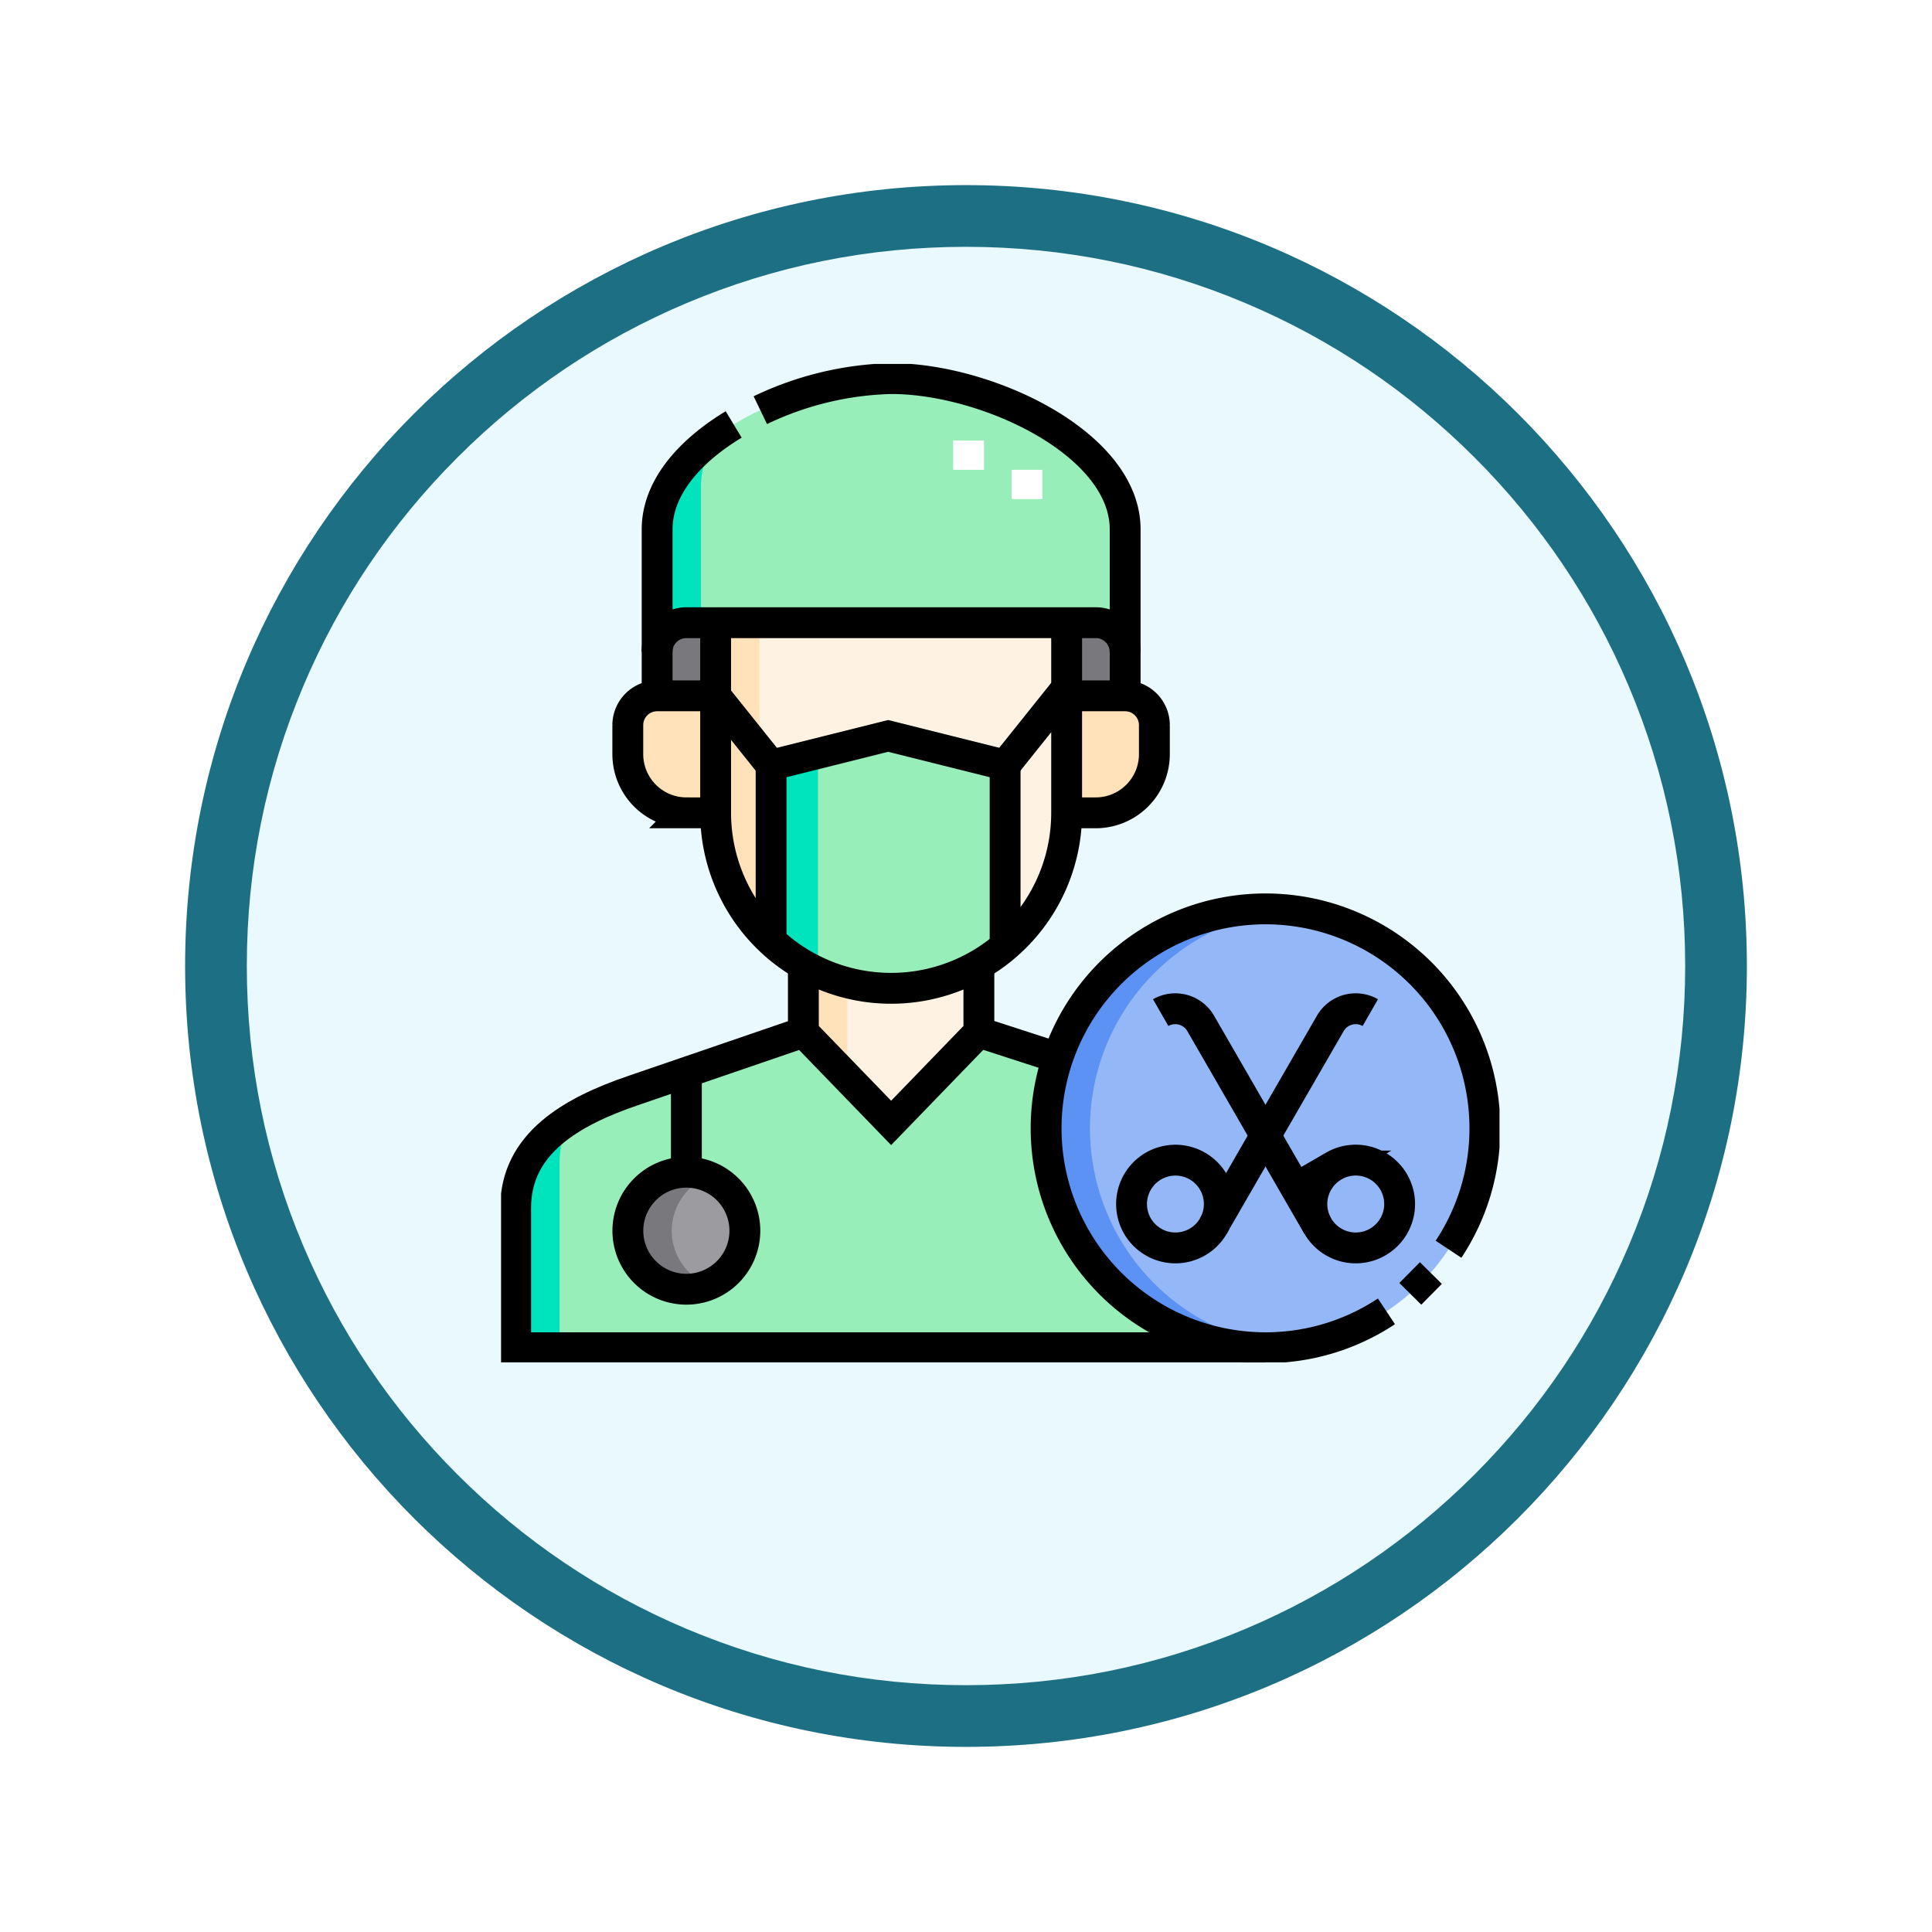 <svg xmlns="http://www.w3.org/2000/svg" xmlns:xlink="http://www.w3.org/1999/xlink" width="93.934" height="93.934" viewBox="0 0 93.934 93.934">
  <defs>
    <filter id="Trazado_982547" x="0" y="0" width="93.934" height="93.934" filterUnits="userSpaceOnUse">
      <feOffset dy="3" input="SourceAlpha"/>
      <feGaussianBlur stdDeviation="3" result="blur"/>
      <feFlood flood-opacity="0.161"/>
      <feComposite operator="in" in2="blur"/>
      <feComposite in="SourceGraphic"/>
    </filter>
    <clipPath id="clip-path">
      <path id="path1884" d="M0-682.665H48.544v48.544H0Z" transform="translate(0 682.665)"/>
    </clipPath>
  </defs>
  <g id="Grupo_1172970" data-name="Grupo 1172970" transform="translate(-190.033 -11028)">
    <g id="Grupo_1171971" data-name="Grupo 1171971" transform="translate(199.033 11034)">
      <g id="Grupo_1167337" data-name="Grupo 1167337" transform="translate(0)">
        <g id="Grupo_1166720" data-name="Grupo 1166720">
          <g id="Grupo_1164305" data-name="Grupo 1164305">
            <g id="Grupo_1163948" data-name="Grupo 1163948">
              <g id="Grupo_1158168" data-name="Grupo 1158168">
                <g id="Grupo_1152576" data-name="Grupo 1152576">
                  <g id="Grupo_1148633" data-name="Grupo 1148633">
                    <g id="Grupo_1148525" data-name="Grupo 1148525">
                      <g transform="matrix(1, 0, 0, 1, -9, -6)" filter="url(#Trazado_982547)">
                        <g id="Trazado_982547-2" data-name="Trazado 982547" transform="translate(9 6)" fill="#e9f9fd">
                          <path d="M 37.967 74.434 C 33.043 74.434 28.268 73.47 23.773 71.568 C 19.43 69.732 15.53 67.102 12.181 63.753 C 8.831 60.403 6.202 56.503 4.365 52.161 C 2.464 47.666 1.5 42.89 1.5 37.967 C 1.5 33.043 2.464 28.268 4.365 23.773 C 6.202 19.43 8.831 15.53 12.181 12.181 C 15.53 8.831 19.43 6.202 23.773 4.365 C 28.268 2.464 33.043 1.5 37.967 1.5 C 42.89 1.5 47.666 2.464 52.161 4.365 C 56.503 6.202 60.403 8.831 63.753 12.181 C 67.102 15.53 69.732 19.43 71.568 23.773 C 73.47 28.268 74.434 33.043 74.434 37.967 C 74.434 42.89 73.47 47.666 71.568 52.161 C 69.732 56.503 67.102 60.403 63.753 63.753 C 60.403 67.102 56.503 69.732 52.161 71.568 C 47.666 73.47 42.89 74.434 37.967 74.434 Z" stroke="none"/>
                          <path d="M 37.967 3 C 33.245 3 28.666 3.924 24.357 5.747 C 20.194 7.508 16.454 10.029 13.242 13.242 C 10.029 16.454 7.508 20.194 5.747 24.357 C 3.924 28.666 3 33.245 3 37.967 C 3 42.689 3.924 47.268 5.747 51.577 C 7.508 55.74 10.029 59.48 13.242 62.692 C 16.454 65.904 20.194 68.426 24.357 70.187 C 28.666 72.009 33.245 72.934 37.967 72.934 C 42.689 72.934 47.268 72.009 51.577 70.187 C 55.74 68.426 59.48 65.904 62.692 62.692 C 65.904 59.48 68.426 55.74 70.187 51.577 C 72.009 47.268 72.934 42.689 72.934 37.967 C 72.934 33.245 72.009 28.666 70.187 24.357 C 68.426 20.194 65.904 16.454 62.692 13.242 C 59.48 10.029 55.74 7.508 51.577 5.747 C 47.268 3.924 42.689 3 37.967 3 M 37.967 0 C 58.935 0 75.934 16.998 75.934 37.967 C 75.934 58.935 58.935 75.934 37.967 75.934 C 16.998 75.934 0 58.935 0 37.967 C 0 16.998 16.998 0 37.967 0 Z" stroke="none" fill="#1d7083"/>
                        </g>
                      </g>
                    </g>
                  </g>
                </g>
              </g>
            </g>
          </g>
        </g>
      </g>
    </g>
    <g id="g1878" transform="translate(214.395 11728.359)">
      <g id="g1880" transform="translate(0 -682.665)">
        <g id="g1882" clip-path="url(#clip-path)">
          <g id="g1888" transform="translate(0.711 32.492)">
            <path id="path1890" d="M-294.178,0l-4.267,4.409L-302.711,0-308.4,1.95l-2.61.895c-2.96,1.014-5.689,2.56-5.689,5.689V15.34h36.455A10.666,10.666,0,0,1-290.909,4.674a10.649,10.649,0,0,1,.564-3.431ZM-308.4,6.808a2.844,2.844,0,0,1,2.844,2.844A2.844,2.844,0,0,1-308.4,12.5a2.844,2.844,0,0,1-2.844-2.844A2.844,2.844,0,0,1-308.4,6.808" transform="translate(316.698)" fill="#98eeb9" fill-rule="evenodd"/>
          </g>
          <g id="g1892" transform="translate(6.165 39.3)">
            <path id="path1894" d="M-74.311-37.156A2.844,2.844,0,0,0-77.155-40,2.844,2.844,0,0,0-80-37.156a2.844,2.844,0,0,0,2.844,2.844,2.844,2.844,0,0,0,2.844-2.844" transform="translate(80 40)" fill="#9c9b9f" fill-rule="evenodd"/>
          </g>
          <g id="g1896" transform="translate(7.587 0.712)">
            <path id="path1898" d="M0-95.757V-89.8a1.427,1.427,0,0,1,1.422-1.422h19.91A1.427,1.427,0,0,1,22.755-89.8v-5.961c0-4.176-6.723-7.331-11.377-7.331S0-99.934,0-95.757" transform="translate(0 103.088)" fill="#98eeb9" fill-rule="evenodd"/>
          </g>
          <g id="g1900" transform="translate(7.587 12.581)">
            <path id="path1902" d="M-260.089,0V3.556h2.845V1.42A1.427,1.427,0,0,0-258.667,0Zm-17.066,3.556V0h-1.422A1.427,1.427,0,0,0-280,1.422V3.556Z" transform="translate(279.999)" fill="#79787d" fill-rule="evenodd"/>
          </g>
          <g id="g1904" transform="translate(14.698 29.208)">
            <path id="path1906" d="M-111.467,0a8.462,8.462,0,0,1-4.267,1.151A8.462,8.462,0,0,1-120,0V3.284l4.267,4.409,4.254-4.4.013-.013Z" transform="translate(120)" fill="#fef3e2" fill-rule="evenodd"/>
          </g>
          <g id="g1908" transform="translate(6.165 16.137)">
            <path id="path1910" d="M-55.733-74.311V-80h-2.844A1.426,1.426,0,0,0-60-78.578v1.422a2.853,2.853,0,0,0,2.844,2.844ZM-38.667-80v5.689h1.422A2.853,2.853,0,0,0-34.4-77.155v-1.422A1.426,1.426,0,0,0-35.823-80Z" transform="translate(60 80)" fill="#ffe1ba" fill-rule="evenodd"/>
          </g>
          <g id="g1912" transform="translate(7.587 3.472)">
            <path id="path1914" d="M0-59.694v5.961a1.427,1.427,0,0,1,1.422-1.422h.711v-6.672a4.423,4.423,0,0,1,.783-2.436C1.19-63.027,0-61.451,0-59.694" transform="translate(0 64.264)" fill="#00e4be" fill-rule="evenodd"/>
          </g>
          <g id="g1916" transform="translate(13.276 18.27)">
            <path id="path1918" d="M0-18.578v8.48A8.5,8.5,0,0,0,5.689-7.911,8.5,8.5,0,0,0,11.377-10.1v-8.48L5.689-20Z" transform="translate(0 20)" fill="#98eeb9" fill-rule="evenodd"/>
          </g>
          <g id="g1920" transform="translate(10.432 12.581)">
            <path id="path1922" d="M-185.775-92.89v8.48a8.518,8.518,0,0,0,2.844-6.347V-100H-200v9.244a8.518,8.518,0,0,0,2.844,6.346v-8.48l5.689-1.422Z" transform="translate(199.997 100.001)" fill="#fef3e2" fill-rule="evenodd"/>
          </g>
          <g id="g1924" transform="translate(13.276 19.159)">
            <path id="path1926" d="M0-6.967v8.48A8.575,8.575,0,0,0,2.133,2.919V-7.5Z" transform="translate(0 7.5)" fill="#00e4be" fill-rule="evenodd"/>
          </g>
          <g id="g1928" transform="translate(10.432 12.581)">
            <path id="path1930" d="M-27.867,0H-30V9.244a8.494,8.494,0,0,0,2.133,5.628Z" transform="translate(30)" fill="#ffe1ba" fill-rule="evenodd"/>
          </g>
          <g id="g1932" transform="translate(14.698 29.208)">
            <path id="path1934" d="M-27.867-11.482A8.488,8.488,0,0,1-30-12.361v3.284l2.133,2.2Z" transform="translate(30 12.361)" fill="#ffe1ba" fill-rule="evenodd"/>
          </g>
          <g id="g1936" transform="translate(0.711 36.775)">
            <path id="path1938" d="M-33.45,0a4.917,4.917,0,0,0-2.561,4.25v6.807h2.133V2.117A5.368,5.368,0,0,1-33.45,0" transform="translate(36.011)" fill="#00e4be" fill-rule="evenodd"/>
          </g>
          <g id="g1940" transform="translate(6.165 39.3)">
            <path id="path1942" d="M-51.089-2.7A2.845,2.845,0,0,0-52.867-.066a2.845,2.845,0,0,0,1.778,2.637,2.835,2.835,0,0,1-1.067.207A2.844,2.844,0,0,1-55-.066a2.844,2.844,0,0,1,2.844-2.844,2.835,2.835,0,0,1,1.067.207" transform="translate(55 2.911)" fill="#79787d" fill-rule="evenodd"/>
          </g>
          <g id="g1944" transform="translate(26.5 26.499)">
            <path id="path1946" d="M0-139.333a10.666,10.666,0,0,0,10.666,10.666,10.666,10.666,0,0,0,10.666-10.666A10.666,10.666,0,0,0,10.666-150,10.666,10.666,0,0,0,0-139.333" transform="translate(0 150)" fill="#94b8f7" fill-rule="evenodd"/>
          </g>
          <g id="g1948" transform="translate(26.5 26.499)">
            <path id="path1950" d="M0-139.337a10.669,10.669,0,0,0,11.733,10.613,10.667,10.667,0,0,1-9.6-10.613,10.668,10.668,0,0,1,9.6-10.614A10.668,10.668,0,0,0,0-139.337" transform="translate(0 150.004)" fill="#5b92f3" fill-rule="evenodd"/>
          </g>
          <g id="g1952" transform="translate(22.73 3.726)">
            <path id="path1954" d="M-37.156-37.156v-1.422m-2.844,0V-40" transform="translate(40 40)" fill="none" stroke="#fff" stroke-miterlimit="2.613" stroke-width="1.5"/>
          </g>
          <g id="g1956" transform="translate(10.432 12.581)">
            <path id="path1958" d="M0,0V9.244a8.533,8.533,0,0,0,17.066,0V0" fill="none" stroke="#000" stroke-miterlimit="22.926" stroke-width="1.5"/>
          </g>
          <g id="g1960" transform="translate(7.587 12.581)">
            <path id="path1962" d="M-297.24-18.578A1.426,1.426,0,0,0-298.663-20h-19.91A1.427,1.427,0,0,0-320-18.578" transform="translate(319.995 20)" fill="none" stroke="#000" stroke-miterlimit="22.926" stroke-width="1.5"/>
          </g>
          <g id="g1964" transform="translate(6.165 16.137)">
            <path id="path1966" d="M-278.664-74.311h1.422a2.853,2.853,0,0,0,2.844-2.844v-1.422A1.426,1.426,0,0,0-275.82-80h-2.844m-17.066,5.689h-1.422A2.853,2.853,0,0,1-300-77.155v-1.422A1.426,1.426,0,0,1-298.574-80h2.844" transform="translate(299.997 80)" fill="none" stroke="#000" stroke-miterlimit="22.926" stroke-width="1.5"/>
          </g>
          <g id="g1968" transform="translate(7.587 0.712)">
            <path id="path1970" d="M-48.609-29.142c-2.149,1.3-3.721,3.08-3.721,5.1v8.095m22.755,0v-8.095c0-4.176-6.723-7.331-11.377-7.331a15.577,15.577,0,0,0-6.361,1.537" transform="translate(52.331 31.373)" fill="none" stroke="#000" stroke-miterlimit="22.926" stroke-width="1.5"/>
          </g>
          <g id="g1972" transform="translate(0.711 32.492)">
            <path id="path1974" d="M-344.241-16.241l-3.833-1.243m-8.533,0-8.3,2.844c-2.96,1.014-5.689,2.56-5.689,5.689v6.807h36.455" transform="translate(370.594 17.484)" fill="none" stroke="#000" stroke-miterlimit="22.926" stroke-width="1.5"/>
          </g>
          <g id="g1976" transform="translate(14.698 29.208)">
            <path id="path1978" d="M0,0V3.284L4.267,7.694,8.533,3.284V0" fill="none" stroke="#000" stroke-miterlimit="22.926" stroke-width="1.5"/>
          </g>
          <g id="g1980" transform="translate(6.165 39.3)">
            <path id="path1982" d="M-37.156,0a2.844,2.844,0,0,1,2.844,2.844,2.844,2.844,0,0,1-2.844,2.844A2.844,2.844,0,0,1-40,2.844,2.844,2.844,0,0,1-37.156,0Z" transform="translate(40)" fill="none" stroke="#000" stroke-miterlimit="22.926" stroke-width="1.5"/>
          </g>
          <g id="g1984" transform="translate(9.01 34.439)">
            <path id="path1986" d="M0-63.491v-4.86" transform="translate(0 68.352)" fill="none" stroke="#000" stroke-miterlimit="22.926" stroke-width="1.5"/>
          </g>
          <g id="g1988" transform="translate(13.129 18.086)">
            <path id="path1990" d="M0-129.346v-8.48l5.689-1.422,5.689,1.422v8.48" transform="translate(0 139.248)" fill="none" stroke="#000" stroke-miterlimit="22.926" stroke-width="1.5"/>
          </g>
          <g id="g1992" transform="translate(10.284 15.953)">
            <path id="path1994" d="M-222.931,0l-2.844,3.555M-240,0l2.844,3.555" transform="translate(239.997)" fill="none" stroke="#000" stroke-miterlimit="22.926" stroke-width="1.5"/>
          </g>
          <g id="g1996" transform="translate(34.63 31.351)">
            <path id="path1998" d="M-99.688-2.474a1.426,1.426,0,0,0-1.943.521L-107.32,7.9" transform="translate(107.32 2.663)" fill="none" stroke="#000" stroke-miterlimit="22.926" stroke-width="1.5"/>
          </g>
          <g id="g2000" transform="translate(30.649 38.713)">
            <path id="path2002" d="M-41.8-3.738a2.133,2.133,0,0,1,.781,2.914,2.133,2.133,0,0,1-2.914.781,2.133,2.133,0,0,1-.781-2.914A2.133,2.133,0,0,1-41.8-3.738Zm6.634,0a2.133,2.133,0,0,0-.781,2.914,2.133,2.133,0,0,0,2.914.781,2.133,2.133,0,0,0,.781-2.914A2.133,2.133,0,0,0-35.171-3.738Z" transform="translate(45.005 4.024)" fill="none" stroke="#000" stroke-miterlimit="22.926" stroke-width="1.5"/>
          </g>
          <g id="g2004" transform="translate(32.071 31.351)">
            <path id="path2006" d="M0-2.474a1.426,1.426,0,0,1,1.943.521L7.631,7.9" transform="translate(0 2.663)" fill="none" stroke="#000" stroke-miterlimit="22.926" stroke-width="1.5"/>
          </g>
          <g id="g2008" transform="translate(26.5 26.499)">
            <path id="path2010" d="M-231.314-244.45l1-1.01m-2.161,1.862a10.615,10.615,0,0,1-5.882,1.768A10.666,10.666,0,0,1-249.022-252.5a10.666,10.666,0,0,1,10.666-10.666A10.666,10.666,0,0,1-227.689-252.5a10.616,10.616,0,0,1-1.768,5.882" transform="translate(249.022 263.163)" fill="none" stroke="#000" stroke-miterlimit="22.926" stroke-width="1.5"/>
          </g>
        </g>
      </g>
    </g>
  </g>
</svg>
